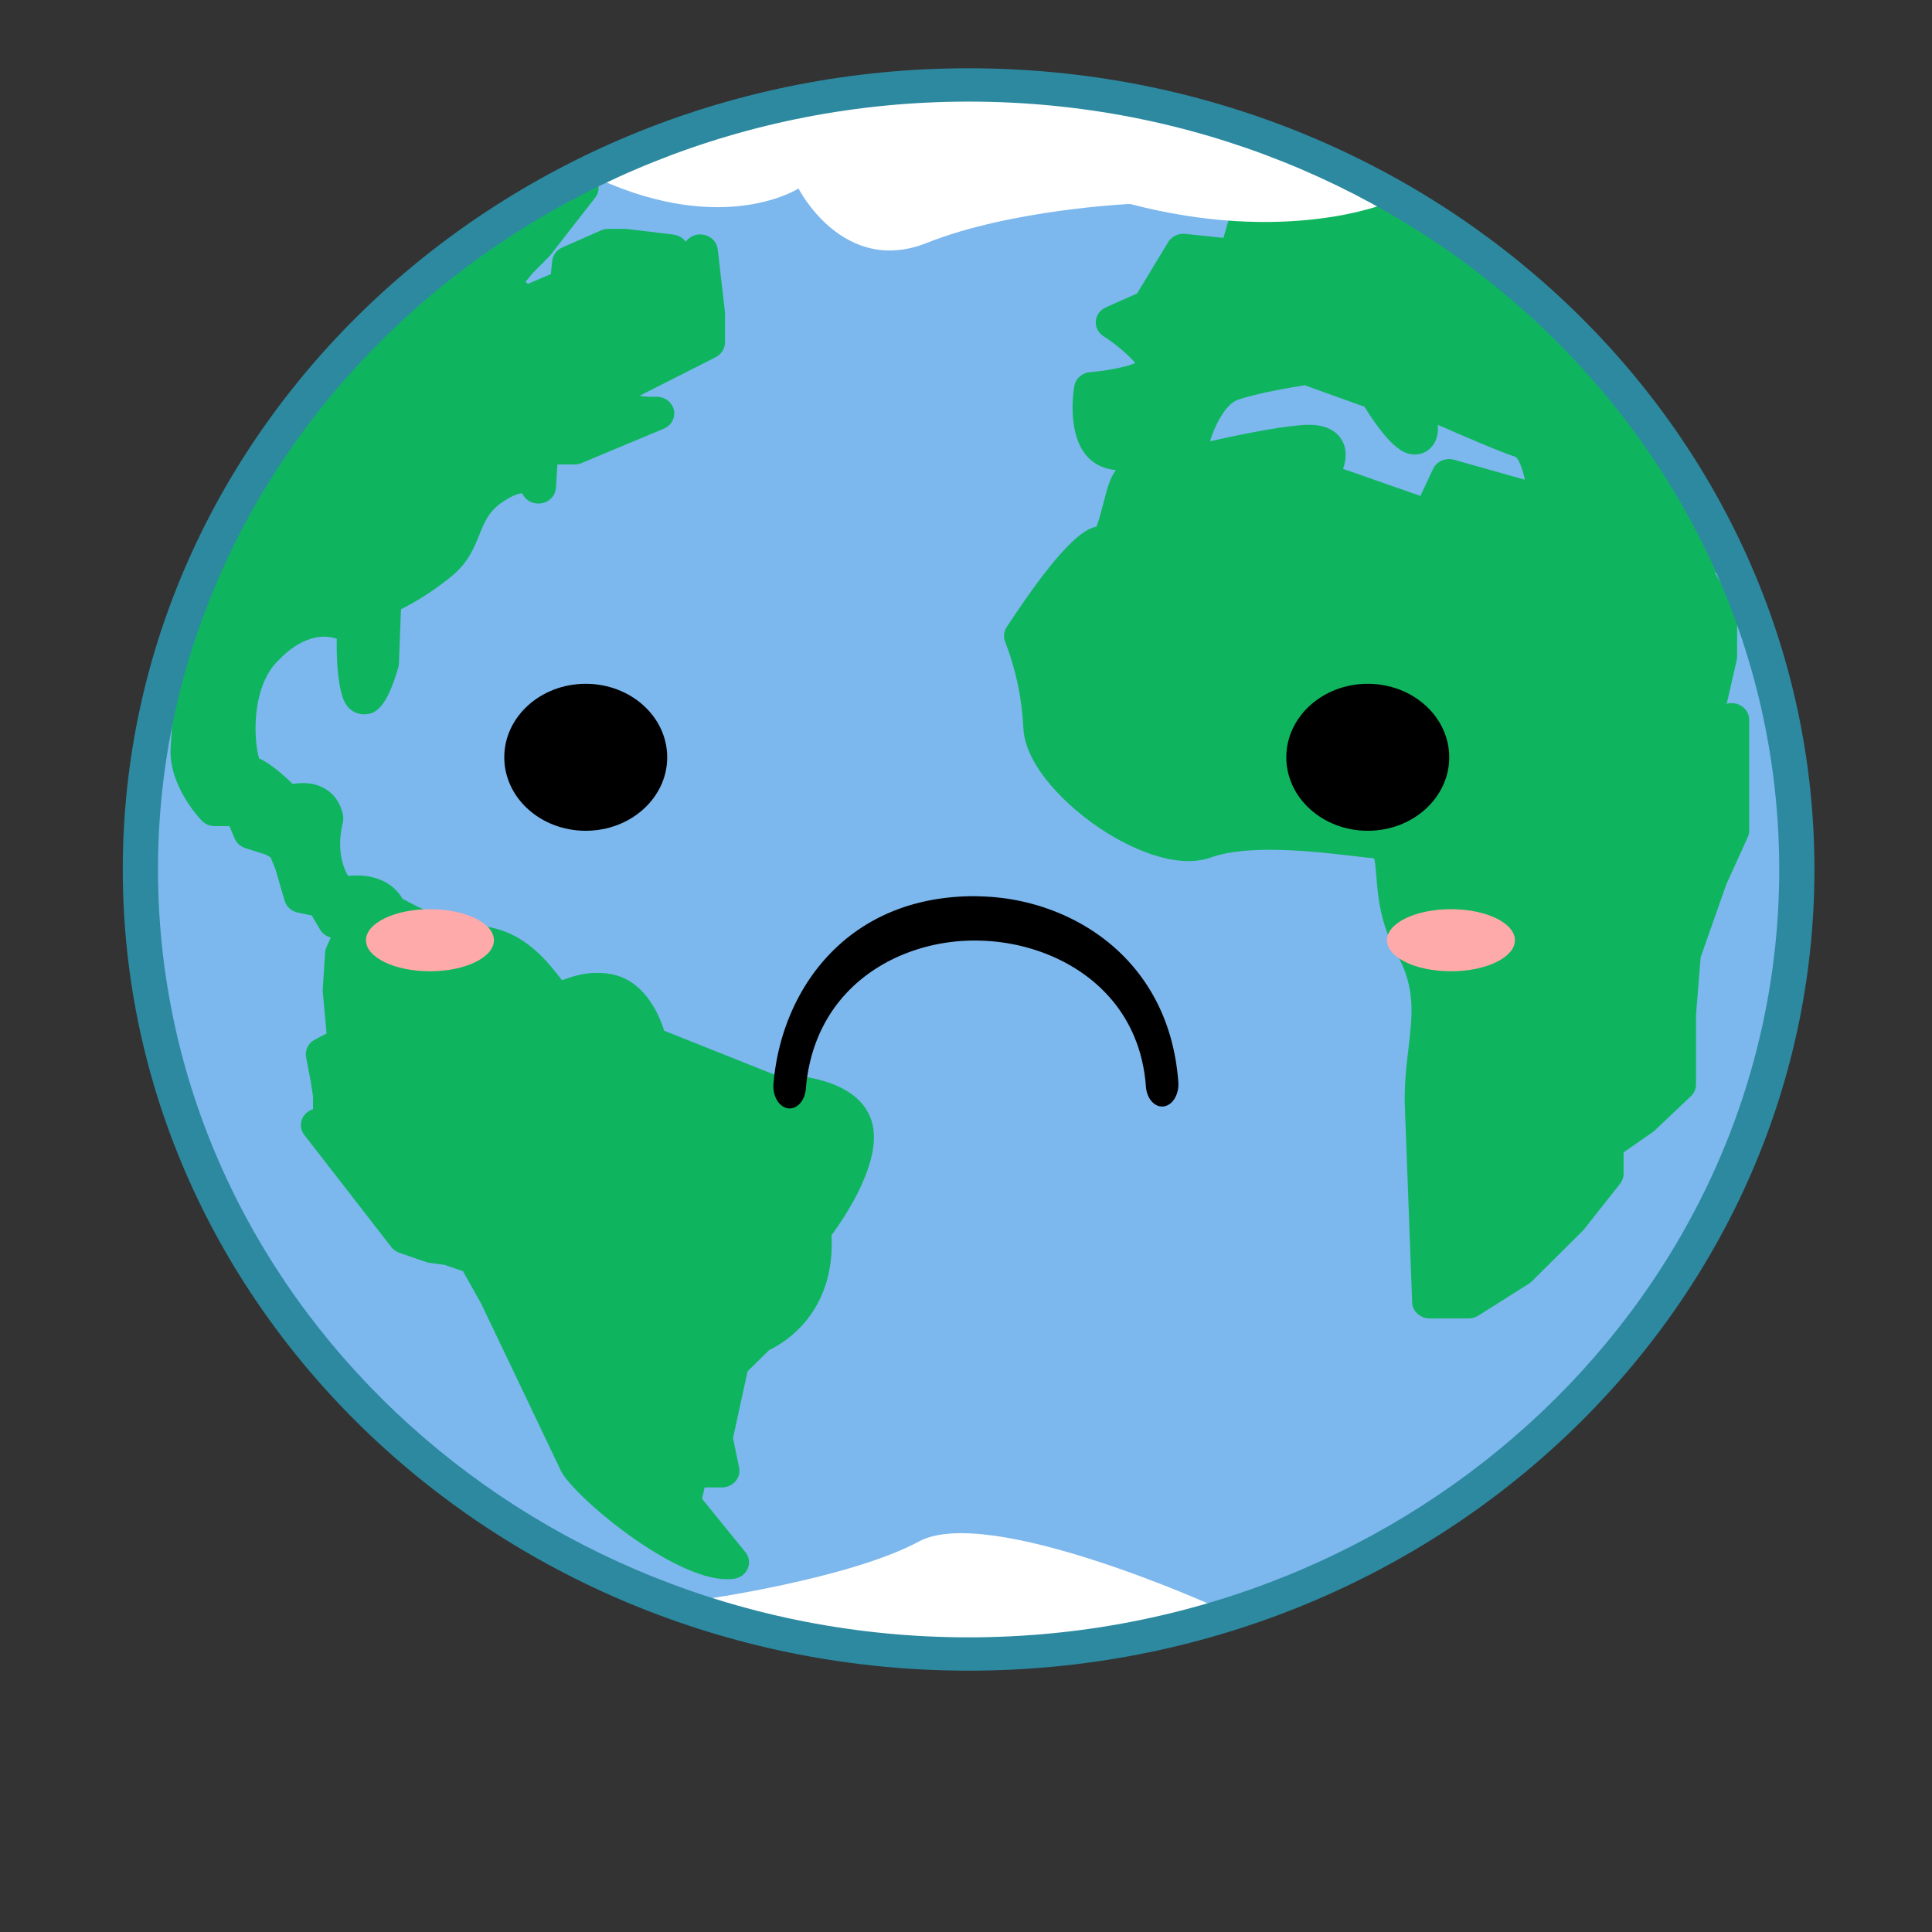 <?xml version="1.0" encoding="utf-8"?>
<svg viewBox="0 0 500 500" xmlns="http://www.w3.org/2000/svg">
  <rect x="0" y="0" width="500" height="500" fill="#333333" stroke="none"/>
  <circle cx="600" cy="600" r="538.56" style="fill: rgb(44, 137, 160);" transform="matrix(0.398, 0, 0, 0.377, 11.874, -1.182)"/>
  <circle cx="599.99" cy="600" r="528.19" style="fill: rgb(124, 183, 237);" transform="matrix(0.398, 0, 0, 0.377, 11.874, -1.182)"/>
  <path d="M 237.807 398.938 C 219.749 408.682 181.203 414.061 181.203 414.061 C 248.24 435.684 314.334 415.739 314.334 415.739 C 314.334 415.739 255.87 389.193 237.807 398.938 Z" style="fill: rgb(255, 255, 255);"/>
  <path d="M 449.849 182.287 C 448.902 181.919 447.852 181.868 446.872 182.142 L 449.462 170.819 C 449.53 170.517 449.565 170.21 449.566 169.902 L 449.566 159.233 C 449.566 158.513 449.373 157.802 449.008 157.171 L 443.838 148.195 C 446.989 148.077 449.062 145.034 447.881 142.265 C 432.578 106.476 400.003 78.331 375.377 61.009 C 348.829 42.339 326.187 32.173 325.237 31.753 C 322.098 30.355 318.528 32.666 318.764 35.946 L 319.807 50.431 L 316.63 61.563 L 306.761 60.527 C 304.961 60.337 303.215 61.179 302.315 62.668 L 294.28 75.951 L 286.21 79.534 C 283.039 80.935 282.659 85.062 285.523 86.963 C 285.539 86.973 285.553 86.984 285.569 86.993 C 288.946 89.181 292.443 92.192 293.792 93.971 C 291.584 94.93 286.635 95.95 282.128 96.313 C 280.047 96.477 278.35 97.968 278.024 99.927 C 277.697 101.846 275.187 118.784 287.116 121.399 C 287.668 121.522 288.228 121.616 288.79 121.681 C 287.24 123.642 286.468 126.666 285.509 130.404 C 285.065 132.155 284.376 134.852 283.757 136.305 C 280.533 136.847 274.49 140.974 260.52 162.301 C 259.756 163.476 259.629 164.927 260.18 166.208 C 262.928 173.346 264.501 180.842 264.844 188.435 C 265.288 198.128 276.034 209.041 286.496 215.559 C 291.407 218.619 303.858 225.355 313.503 221.882 C 323.246 218.366 340.865 220.443 350.328 221.549 C 352.405 221.797 354.169 222.002 355.617 222.134 C 355.903 223.082 356.068 225.148 356.195 226.728 C 356.594 231.918 357.173 239.03 361.596 247.073 C 366.367 255.737 365.536 262.653 364.503 271.406 C 363.964 275.927 363.36 281.009 363.584 286.693 C 364.195 302.275 365.396 335.292 365.456 336.954 C 365.486 339.314 367.515 341.21 370.005 341.21 L 380.041 341.21 C 380.929 341.217 381.801 340.974 382.544 340.514 L 395.666 332.226 C 395.943 332.048 396.2 331.841 396.431 331.611 L 409.553 318.585 C 409.677 318.463 409.792 318.338 409.904 318.207 L 419.277 306.347 C 419.864 305.602 420.184 304.695 420.184 303.765 L 420.184 298.229 L 427.697 293.007 C 427.885 292.879 428.061 292.736 428.223 292.582 L 437.598 283.703 C 438.452 282.892 438.93 281.794 438.93 280.651 L 438.93 262.623 L 440.123 247.759 L 446.762 228.888 L 452.33 216.618 C 452.571 216.08 452.695 215.503 452.695 214.919 L 452.695 186.269 C 452.689 184.516 451.566 182.939 449.849 182.287 Z M 313.174 114.148 C 314.012 111.183 316.858 104.674 320.331 103.476 C 325.521 101.686 334.484 100.205 337.659 99.708 L 353.134 105.271 C 360.323 116.92 363.993 117.391 365.408 117.574 C 367.138 117.803 368.88 117.245 370.108 116.067 C 371.789 114.479 372.298 112.301 372.094 109.942 C 379.452 113.163 388.846 117.191 392.209 118.229 C 393.055 118.775 393.979 121.177 394.635 124.149 L 376.331 118.997 C 374.136 118.368 371.791 119.387 370.863 121.373 L 367.6 128.345 L 347.581 121.335 C 348.376 119.075 348.674 116.419 347.349 114.038 C 346.316 112.153 343.978 109.939 338.773 109.939 C 333.771 109.939 323.123 111.97 313.165 114.195 C 313.171 114.18 313.174 114.164 313.174 114.148 Z" style="fill: rgb(15, 181, 94);"/>
  <path d="M 225.514 289.915 C 221.843 278.797 204.934 277.994 200.134 277.994 L 200.104 277.994 L 171.876 266.741 C 170.513 262.346 166.571 253.228 157.443 251.981 C 152.347 251.294 148.795 252.519 146.458 253.328 C 146.145 253.439 145.762 253.57 145.442 253.669 L 144.979 253.078 C 140.939 247.954 134.841 240.206 123.243 239.514 C 116.833 239.139 108.168 234.862 104.16 232.581 C 102.385 229.441 98.048 225.868 90.08 226.677 C 88.75 224.399 87.05 219.81 88.733 212.794 C 88.836 212.364 88.866 211.922 88.832 211.483 C 88.782 211.006 88.302 206.733 84.332 204.25 C 81.976 202.776 79.111 202.316 75.758 202.892 C 71.58 198.838 68.872 197.066 67.079 196.291 C 65.606 191.81 64.884 177.301 72.424 170.558 C 72.529 170.456 72.65 170.341 72.748 170.231 C 73.055 169.899 79.694 162.798 87.156 165.309 C 87.087 169.265 87.204 176.3 88.742 180.634 C 90.165 184.659 93.336 184.877 94.309 184.858 C 96.885 184.791 99.897 183.79 103.086 172.703 C 103.178 172.383 103.228 172.055 103.24 171.723 L 103.772 157.675 C 108.665 155.202 113.234 152.189 117.381 148.701 C 121.243 145.379 122.735 141.674 124.051 138.406 C 125.472 134.87 126.599 132.083 130.593 129.559 C 133.289 127.857 134.677 127.675 135.133 127.652 C 136.47 130.72 140.807 131.266 142.945 128.636 C 143.508 127.942 143.834 127.1 143.881 126.225 L 144.25 120.198 L 148.711 120.198 C 149.344 120.196 149.972 120.069 150.548 119.821 L 171.8 110.938 C 175.001 109.585 175.455 105.457 172.62 103.507 C 171.77 102.923 170.736 102.634 169.689 102.69 C 168.296 102.743 166.906 102.652 165.534 102.424 L 185.23 92.436 C 186.702 91.682 187.618 90.225 187.615 88.64 L 187.615 80.975 C 187.615 80.821 187.615 80.668 187.589 80.51 L 185.747 64.522 C 185.367 61.221 181.362 59.55 178.537 61.51 C 178.242 61.715 177.976 61.952 177.741 62.219 L 177.451 62.55 C 176.715 61.536 175.556 60.866 174.27 60.712 L 162.393 59.272 C 162.2 59.246 162.007 59.233 161.811 59.233 L 157.438 59.233 C 156.779 59.233 156.123 59.373 155.523 59.634 L 145.522 64.043 C 144.064 64.682 143.072 66.005 142.91 67.52 L 142.548 70.951 L 136.584 73.468 L 136.015 72.922 L 137.786 70.755 L 142.013 66.499 C 142.137 66.382 142.256 66.256 142.362 66.122 L 154.011 51.177 C 156.093 48.51 154.345 44.705 150.865 44.333 C 149.917 44.231 148.958 44.415 148.124 44.858 C 144.902 46.566 69.005 87.618 46.23 161.102 C 46.128 161.424 46.067 161.757 46.051 162.094 C 46.051 162.32 44.787 185.047 44.17 193.203 C 43.418 203.238 51.876 212.04 52.243 212.419 C 53.1 213.302 54.313 213.803 55.582 213.803 L 59.378 213.803 L 60.734 217.017 C 61.23 218.192 62.249 219.101 63.518 219.503 L 68.686 221.136 L 70.041 221.887 L 71.279 224.932 L 73.674 233.145 C 74.128 234.672 75.431 235.838 77.066 236.182 L 80.697 236.934 L 82.828 240.566 C 83.421 241.584 84.427 242.327 85.612 242.633 L 84.507 245.068 C 84.303 245.522 84.182 246.005 84.147 246.495 L 83.524 255.971 C 83.506 256.179 83.506 256.39 83.524 256.596 L 84.51 267.455 L 81.475 269.056 C 79.778 269.948 78.866 271.764 79.206 273.577 L 80.429 279.931 L 81.01 283.775 L 81.01 287.064 L 80.744 287.161 C 77.974 288.2 76.991 291.441 78.757 293.717 L 101.255 322.725 C 101.786 323.412 102.519 323.936 103.364 324.229 L 110.241 326.6 C 110.536 326.702 110.842 326.776 111.153 326.82 L 115.055 327.348 L 119.828 328.997 L 124.51 337.358 C 124.51 337.358 142.625 375.232 145.121 380.558 C 148.083 386.851 173.836 408.701 188.149 408.701 C 188.606 408.701 189.064 408.678 189.517 408.632 C 191.851 408.523 193.719 406.755 193.838 404.542 C 193.856 404.226 193.838 403.908 193.783 403.595 C 193.642 402.797 193.269 402.053 192.701 401.447 L 181.686 387.882 L 182.352 384.946 L 186.812 384.946 C 189.672 384.949 191.826 382.477 191.277 379.816 L 189.705 372.158 L 193.471 354.896 L 199.059 349.396 C 202.923 347.565 216.245 339.764 215.193 319.699 C 218.973 314.552 228.784 299.853 225.514 289.915 Z" style="fill: rgb(15, 181, 94);"/>
  <path d="M 250.426 24.581 C 198.126 24.581 154.905 46.31 154.905 46.31 C 187.636 61.161 206.649 48.78 206.649 48.78 C 206.649 48.78 218.18 71.52 239.877 62.859 C 261.578 54.197 292.443 52.781 292.443 52.781 C 332.441 63.279 358.253 52.781 358.253 52.781 C 358.253 52.781 319.866 24.581 250.426 24.581 Z" style="fill: rgb(255, 255, 255);"/>
  <g id="path3655" transform="matrix(0.398, 0, 0, 0.377, 11.874, -1.182)" style="">
    <path d="M600,1150C296.73,1150,50,903.27,50,600S296.73,50,600,50s550,246.73,550,550S903.27,1150,600,1150ZM600,72.88C309.35,72.88,72.89,309.34,72.89,600S309.35,1127.12,600,1127.12,1127.11,890.65,1127.11,600,890.65,72.88,600,72.88Z" style="fill:#2c89a0"/>
  </g>
  <g id="path4144" transform="matrix(0.398, 0, 0, 0.377, 11.874, -1.182)" style="">
    <ellipse cx="351.04" cy="522.99" rx="52.97" ry="50.45"/>
  </g>
  <g id="ellipse4146" transform="matrix(0.398, 0, 0, 0.377, 11.874, -1.182)" style="">
    <ellipse cx="859.55" cy="522.99" rx="52.97" ry="50.45"/>
  </g>
  <g id="path4167" transform="matrix(0.398, 0, 0, -0.542, 11.874, 610.911)" style="">
    <path d="M603.88,699.22c-82.78,0-125.25-44.36-130.65-88.78a10.6,10.6,0,1,1,21-2.56c6,49.06,62.19,70.93,112.23,70.14,49.24-.6,104.29-22.74,108.85-69.88a10.59,10.59,0,0,1,21.08,2c-5.8,60.14-71.29,88.31-129.67,89C605.8,699.22,604.83,699.22,603.88,699.22Z"/>
  </g>
  <g id="path4169" transform="matrix(0.398, 0, 0, 0.377, 11.874, -1.182)" style="">
    <ellipse cx="249.74" cy="648.57" rx="41.6" ry="21.31" style="fill:#faa"/>
  </g>
  <g id="ellipse4171" transform="matrix(0.398, 0, 0, 0.377, 11.874, -1.182)" style="">
    <ellipse cx="913.63" cy="648.57" rx="41.6" ry="21.31" style="fill:#faa"/>
  </g>
</svg>